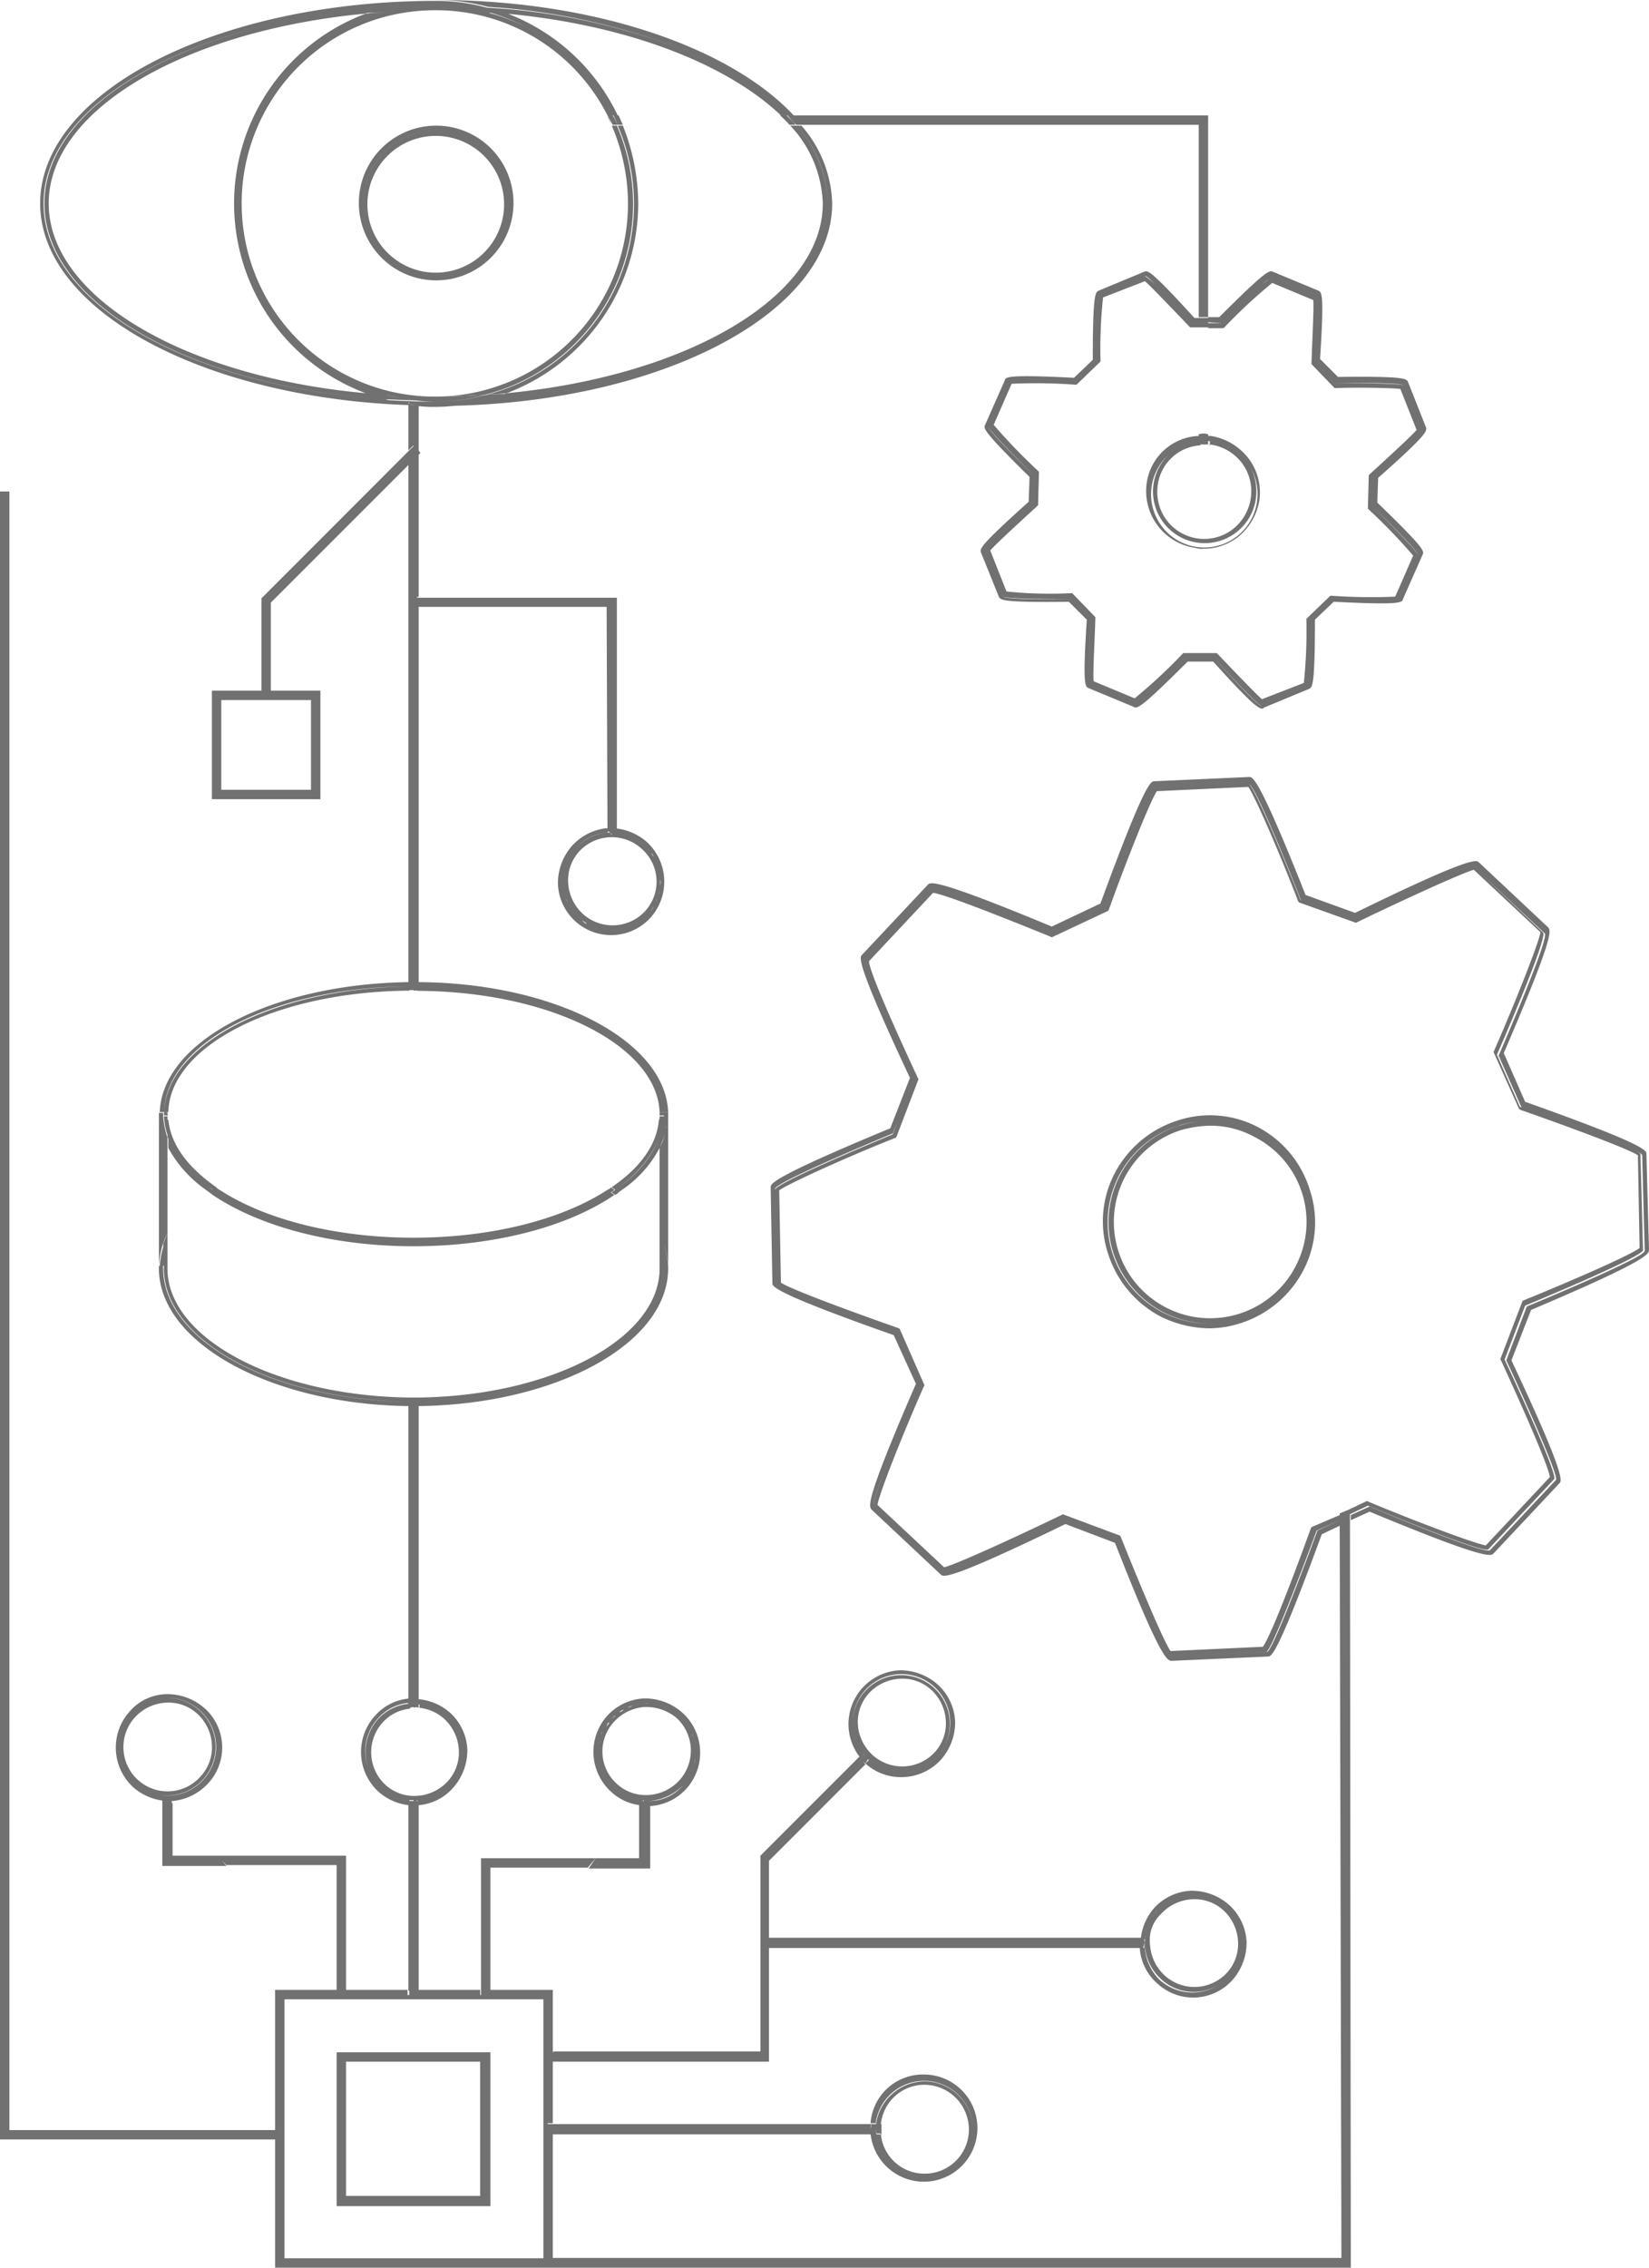 <svg id="Ebene_1" data-name="Ebene 1" xmlns="http://www.w3.org/2000/svg" viewBox="0 0 193 265.3"><defs><style>.cls-1{fill:#717171;}</style></defs><title>MechSens</title><path class="cls-1" d="M57.4,240.1h-18v18h18Zm-1.2,16.8H40.5V241.2H56.2Z"/><path class="cls-1" d="M134,226.9s0,.09,0,.13l0-.13Z"/><path class="cls-1" d="M79.9,200.4a6.62,6.62,0,0,0-4.5-1.7,6.23,6.23,0,0,0-4.3,2,6.31,6.31,0,0,0,.4,8.9,6,6,0,0,0,3.3,1.58v6.22H69.7l-.4.6-.4.6h7.2v-7.3H76a6.23,6.23,0,0,0,4.3-2A6.31,6.31,0,0,0,79.9,200.4Zm-4.6,10.3-.08,0,0-.07h.13v.1Zm.6-.7a5,5,0,0,1-3.7-1.3,5.1,5.1,0,0,1-.39-7.2l.09-.1a5.33,5.33,0,0,1,3.6-1.7h.2a5.6,5.6,0,0,1,3.5,1.3,5.19,5.19,0,0,1,.3,7.3A5.33,5.33,0,0,1,75.9,210Zm5.53-5.21a5.76,5.76,0,0,1,0,.61A5.78,5.78,0,0,0,81.43,204.79Zm-.06,1.1c0,.17-.08.33-.13.49C81.28,206.21,81.34,206.05,81.36,205.89ZM81.09,207a5.71,5.71,0,0,1-.42.87A5.7,5.7,0,0,0,81.09,207Zm-.16-4.31c.08.17.12.35.18.53C81,203,81,202.82,80.93,202.65Zm.35,1c0,.18,0,.36.07.54C81.33,204.06,81.32,203.88,81.28,203.7ZM80,201.27a5.65,5.65,0,0,0-.41-.47h0A5.64,5.64,0,0,1,80,201.27Zm.65.92a5.59,5.59,0,0,0-.3-.52A5.6,5.6,0,0,1,80.66,202.19ZM76,199.3c-.16,0-.31,0-.47,0C75.65,199.27,75.8,199.3,76,199.3Zm3.18,1.15c-.15-.12-.3-.25-.46-.35C78.84,200.2,79,200.34,79.14,200.45Zm-1-.61c-.16-.07-.31-.17-.47-.23C77.82,199.67,78,199.77,78.13,199.84Zm-1-.37c-.17,0-.33-.1-.5-.13C76.76,199.37,76.92,199.43,77.09,199.47Zm-5.16,1.26a5.64,5.64,0,0,0-.43.38h0A5.61,5.61,0,0,1,71.93,200.73Zm3-1.37c-.16,0-.33,0-.49.07C74.56,199.38,74.73,199.38,74.89,199.36Zm-1,.24c-.17.06-.35.1-.52.18C73.52,199.7,73.7,199.66,73.87,199.6Zm-1,.46c-.16.09-.33.17-.48.27C72.52,200.23,72.69,200.15,72.85,200.06Zm-1.69,1.49a5.87,5.87,0,0,0-.36.47A5.85,5.85,0,0,1,71.16,201.56ZM70.31,203c.06-.15.14-.3.21-.45C70.46,202.75,70.37,202.89,70.31,203Zm-.31,1.7c0,.16,0,.31,0,.47C70,205.06,70,204.9,70,204.75Zm.14-1c0,.14-.08.27-.11.41C70.06,204,70.11,203.84,70.14,203.7Zm.33,3.65c0-.1-.06-.2-.1-.3C70.41,207.15,70.43,207.26,70.47,207.35Zm-.35-1c0-.14,0-.29-.06-.44C70.08,206,70.09,206.16,70.12,206.3Zm.7,1.66c.07.12.13.25.21.37C71,208.21,70.9,208.08,70.82,208ZM76,210.7a6.14,6.14,0,0,0,3.9-1.8,5.76,5.76,0,0,0,.7-.93,5.76,5.76,0,0,1-.7.93A5.13,5.13,0,0,1,76,210.7Z"/><path class="cls-1" d="M193,146.2l-.3-11.2c0-.4-.1-1.1-14.2-6.1l-2.5-5.7c6-13.9,5.5-14.3,5.2-14.7l-8.1-7.6c-.3-.3-.8-.8-14.5,5.9l-5.8-2.1c-5.5-13.9-6.2-13.8-6.6-13.8l-11.1.5c-.4,0-1.1.1-6.3,14.3l-5.7,2.7c-13.7-5.7-14.2-5.2-14.5-4.9l-7.7,8.2c-.3.3-.8.8,5.6,14.4l-2.3,5.9c-14,5.8-14,6.5-14,6.9l.2,11.2c0,.4,0,1.1,14.2,6.1l2.6,5.7c-6,13.8-5.5,14.3-5.2,14.7l8.1,7.6c.3.3.8.8,14.6-5.9l5.8,2.2c5.2,13.3,6.1,13.8,6.6,13.8h.1l11.2-.5c.4,0,1.1-.1,6.3-14.3l2.1-1,.2,85.66H64.7V249.7h37.2v0a6.27,6.27,0,1,0,6.19-7,6.14,6.14,0,0,0-6.2,5.7h.6a5.72,5.72,0,0,1,11.37.3,5.71,5.71,0,0,0-5.67-5.2,5.82,5.82,0,0,0-5.66,5H102c0,.2-.1.4-.1.6a1.27,1.27,0,0,1,.1-.6H64.1v-.1h.6v-7.2H90V227.9h43.4a6,6,0,0,0,2,4.1,6.17,6.17,0,0,0,8.72-.22l.08-.08a6.62,6.62,0,0,0,1.7-4.5,6.23,6.23,0,0,0-2-4.3,6.62,6.62,0,0,0-4.5-1.7,6.23,6.23,0,0,0-4.3,2,6.5,6.5,0,0,0-1.57,3.5H90v-9l11.3-11.3-.1-.1a1.38,1.38,0,0,0-.26-.34h0l.25.25.1.1.3-.5-.3-.3c-.1-.1-.2-.3-.3-.4h0l.19.22c0,.06.06.13.11.18l.3.3.1.1-.4.4a6.14,6.14,0,0,0,4.2,1.6,6.29,6.29,0,0,0,4.6-2,6.62,6.62,0,0,0,1.7-4.5,6.23,6.23,0,0,0-2-4.3,6.62,6.62,0,0,0-4.5-1.7,6.3,6.3,0,0,0-4.7,10.1L89,217.1h0V240H64.8l-.1.1h0v-7.3H57.4V218.5H68.8l.4-.5.5-.6H56.3v16h-.1v-.6H49V211.19a6,6,0,0,0,4-2,6.62,6.62,0,0,0,1.7-4.5,6.23,6.23,0,0,0-2-4.3,6.51,6.51,0,0,0-3.7-1.6V164.5c16.1-.2,29.2-7.3,29.2-16.1v-.3h0V130.4s0,.08,0,.12,0-.14,0-.22v-.2h-1v.4h.5s0,.07,0,.1H77.2a1.09,1.09,0,0,1-.1.5h0c-.2,2.7-2.1,5.4-5.1,7.5-.1.1-.3.2-.4.3.1.1.3.2.4.3-.1.1-.3.2-.4.3.1.1.3.2.4.3a1.38,1.38,0,0,0,.4-.3c.1-.1.3-.2.4-.3a13.49,13.49,0,0,0,4.4-4.9c.2-.4.3-.8.5-1.2a6.12,6.12,0,0,1-.5,1.2v14.1c0,8.2-12.6,14.9-28.2,15.1H47.9c-15.6-.2-28.3-6.9-28.3-15.1v-2.8h0v-1.3c-.2.4-.3.8-.5,1.2v.39a10.88,10.88,0,0,0-.4,2.21h-.1v.3c0,8.7,13.1,15.9,29.2,16.1v34.22a6,6,0,0,0-3.9,2,6.31,6.31,0,0,0,.4,8.9,6.5,6.5,0,0,0,3.5,1.57V232.9h.1v.5h-.2v-.6H40.5V217.1H20.2V211l-.1-.1v-.2h.1a6.4,6.4,0,0,0,4.1-2,6.16,6.16,0,0,0-.2-8.71l-.1-.09a6.62,6.62,0,0,0-4.5-1.7,5.84,5.84,0,0,0-4.3,2,6.31,6.31,0,0,0,.4,8.9,6.5,6.5,0,0,0,3.4,1.55v7.65h7.5l-.5-.6.5.5H39.4v14.6H32.2v16.4H1.1V57.5H0V250.3H32.2v15H158.1l-.1-87.5v-.65l2.1-1s13.6,5.7,14.1,5.1l7.7-8.2c.5-.6-5.8-14-5.8-14l2.4-6.3s13.8-5.7,13.8-6.5l-.3-11.2c0-.09-.22-.24-.6-.44.5.25.8.44.8.54l.3,11.2c0,.8-13.8,6.5-13.8,6.5l-2.4,6.3s6.3,13.5,5.8,14l-7.7,8.2c-.6.6-14.1-5.1-14.1-5.1l-2.2,1v.6l2.2-1c13.7,5.7,14.2,5.2,14.5,4.9l7.7-8.2c.3-.3.8-.8-5.6-14.4l2.3-5.9C193,147.4,193,146.7,193,146.2Zm-92.6,55.5a5,5,0,0,1,1.3-3.6,5.33,5.33,0,0,1,3.6-1.7,5,5,0,0,1,3.7,1.3,5.33,5.33,0,0,1,1.7,3.6,5,5,0,0,1-1.3,3.7,5.19,5.19,0,0,1-7.3.3A5.33,5.33,0,0,1,100.4,201.7Zm.9-4a5.71,5.71,0,0,1,9.29,6.46,5.69,5.69,0,0,0-9.29-6.36,5.61,5.61,0,0,0-1.5,3.59A5.73,5.73,0,0,1,101.3,197.7Zm8.9,7.13c.06-.09.14-.18.2-.28C110.34,204.65,110.27,204.74,110.2,204.83Zm-10.36-2.5s0-.1,0-.15S99.84,202.28,99.84,202.33ZM133.9,227.9h-.1l.1-.6Zm1.8,3.7A5.86,5.86,0,0,1,134,227l-.07.27v-.4H134a5.83,5.83,0,0,1,.82-2.56,5.73,5.73,0,0,0,1,7.16,5.61,5.61,0,0,0,6.84.73A5.72,5.72,0,0,1,135.7,231.6Zm3.8-9.4a5,5,0,0,1,3.7,1.3,5.33,5.33,0,0,1,1.7,3.6,5,5,0,0,1-1.3,3.7,5.19,5.19,0,0,1-7.3.3,5.33,5.33,0,0,1-1.7-3.6,4.2,4.2,0,0,1,1.3-3.6A5.33,5.33,0,0,1,139.5,222.2Zm3.62,9.7c-.07.06-.14.13-.22.19C143,232,143,232,143.12,231.9Zm-7.72-8.4.08-.07a5.75,5.75,0,0,0-.65.86A5.87,5.87,0,0,1,135.4,223.5Zm-36.11-16L89.5,217.3h0l9.79-9.79ZM23.5,200.2A5.72,5.72,0,0,1,18.62,210a5.79,5.79,0,0,0,5.08-1.74,5.72,5.72,0,0,0-4.35-9.62A5.71,5.71,0,0,1,23.5,200.2Zm-7.4,8a5.19,5.19,0,0,1-.3-7.3,5.33,5.33,0,0,1,3.6-1.7,5,5,0,0,1,3.7,1.3,5.33,5.33,0,0,1,1.7,3.6,5,5,0,0,1-1.3,3.7,5.15,5.15,0,0,1-7.26.52Zm40.8,25.2h0Zm-9-22.72v-.08h.5v.1a1.26,1.26,0,0,0,.5-.07v.07H48Zm1.2-11.27v.39a5.15,5.15,0,0,1,2.9,1.3,5.33,5.33,0,0,1,1.7,3.6,5,5,0,0,1-1.3,3.7,5.33,5.33,0,0,1-3.6,1.7,5,5,0,0,1-3.7-1.3,5.19,5.19,0,0,1-.3-7.3,4.94,4.94,0,0,1,3.2-1.6v-.12l.4-.08v.1a.64.64,0,0,1,.6,0v-.4Zm-1.1.33h0Zm29.63-68.66a7.38,7.38,0,0,1-.12.84C77.57,131.64,77.6,131.36,77.64,131.08Zm-.44,2a12.92,12.92,0,0,1-4.8,5.8,13.6,13.6,0,0,0,4.8-5.8Zm.66-.53c-.06.21-.09.42-.16.63v-.1C77.76,132.93,77.81,132.75,77.86,132.57Zm.21-.94c0,.2-.08.39-.12.59C78,132,78,131.83,78.08,131.63Zm.12,16.47a11.93,11.93,0,0,0-.5-2.6A10.89,10.89,0,0,1,78.2,148.1Zm-59.1.3v-.3h.1v.3c0,8.48,12.75,15.37,28.6,15.6h0C32,163.8,19.1,156.9,19.1,148.4ZM44.27,201l0,0a5.44,5.44,0,0,1,3.5-1.77v.1a5.65,5.65,0,0,0-3.5,1.76,5.78,5.78,0,0,0-1.22,5.61A5.69,5.69,0,0,1,44.27,201ZM39.5,233.4h0Zm24.1,30.8H33.3V233.9H63.6Zm50.29-15.09v0c0-.07,0-.15,0-.23S113.89,249,113.89,249.11Zm-5.69-5.21a5.23,5.23,0,0,1,5.2,5.2,5.16,5.16,0,0,1-5.12,5.2h-.08a5.11,5.11,0,0,1-5.1-4.6h-.5a1.27,1.27,0,0,1-.1-.6h0a1.26,1.26,0,0,0,.1.5h.47s0,.07,0,.1h.1v-1.2h-.07A5.12,5.12,0,0,1,108.2,243.9ZM102,249.6h0a.49.49,0,0,0,0-.1Zm50.3-144.27-.07,0s-4.82-12.23-6-13.57C147.14,92.29,151.88,104.32,152.27,105.33ZM104.5,132.6l.5-1.31-.5,1.41s-13.76,5.68-13.8,6.5v-.1C90.7,138.3,104.5,132.6,104.5,132.6Zm3.18,29.45,0,0s-5.27,12-5.44,14C102.22,174.58,107.31,162.89,107.68,162.05Zm46.52,17s-5.2,14.2-5.9,14.2l-11.2.5h0l11.11-.5c.7-.1,5.9-14.2,5.9-14.2l2.7-1.21v0ZM191.9,146c-1,.8-7.6,3.7-13.5,6.1l-.2.1-2.6,6.8.1.2c2.3,5,5.5,12.2,5.7,13.6l-7.5,8c-1.3-.2-8.7-3-13.7-5.1l-.2-.1-2.1,1v0l-1.1.46v.19l-3.3,1.41-.1.2c-2.2,6.1-4.8,12.8-5.6,13.8l-10.8.5c-.8-1.1-3.8-8.3-5.8-13.3l-.1-.2-6.7-2.5-.2.1c-5.8,2.8-12.4,5.8-13.7,6.1l-7.8-7.3c.2-1.3,2.8-7.9,5.4-13.8l.1-.2-2.9-6.6-.2-.1c-6-2.1-12.7-4.6-13.7-5.3l-.2-10.8c1.1-.8,8.4-4.1,13.5-6.1l.2-.1,2.6-6.8-.1-.2c-2.7-5.8-5.6-12.3-5.7-13.6l7.5-8c1.2.1,7.8,2.7,13.7,5.1l.2.1,6.6-3.1.1-.2c2.2-6.1,4.9-12.8,5.6-13.8l10.7-.5c.8,1.1,3.9,8.3,5.8,13.3l.1.2,6.7,2.4.2-.1c5.8-2.8,12.4-5.8,13.6-6.1l7.8,7.3c-.2,1.3-3.2,8.8-5.4,13.8l-.1.2,3,6.7.2.1c6,2.1,12.7,4.6,13.7,5.3Zm-14-16.5-2.7-6.1s6-13.7,5.4-14.3l-7.48-7.1,7.68,7.2c.6.5-5.4,14.3-5.4,14.3l2.68,6.06Z"/><path class="cls-1" d="M147.3,131.9a12.07,12.07,0,0,0-9.5-.8,12.61,12.61,0,0,0-7.3,6.1,12.07,12.07,0,0,0-.8,9.5,12.61,12.61,0,0,0,6.1,7.3,13,13,0,0,0,5.7,1.4,11.93,11.93,0,0,0,3.7-.6,12.61,12.61,0,0,0,7.3-6.1,12.07,12.07,0,0,0,.8-9.5A12.38,12.38,0,0,0,147.3,131.9Zm-5.7-.2a10.56,10.56,0,0,1,5.2,1.3,11.15,11.15,0,0,1,4.91,15l-.11.22a11.27,11.27,0,1,1-13.4-16A13.32,13.32,0,0,1,141.6,131.7Zm-11.4,14.9a11.85,11.85,0,0,1,10.18-15.4,11.87,11.87,0,0,0-2.3.48l-.08,0a11.86,11.86,0,0,0,3.61,23.16A11.86,11.86,0,0,1,130.2,146.6Z"/><path class="cls-1" d="M140.3,37.2h-.5c-5.2-5.7-5.5-5.6-5.9-5.4L128.6,34c-.4.2-.7.3-.7,8.1l-2.2,2.1c-7.8-.4-8-.1-8.1.3l-2.3,5.2c-.2.4-.3.7,5.2,6.1l-.1,2.9c-5.8,5.2-5.7,5.5-5.6,5.9l2.1,5.2c.2.4.3.7,8.2.6l2.1,2.1c-.5,7.7-.2,7.8.2,8l5.3,2.2c.4.2.7.3,6.3-5.3h3c4.3,4.8,5.3,5.5,5.7,5.5.1,0,.2,0,.2-.1l5.3-2.2c.4-.2.7-.3.7-8.1l2.2-2.1c7.8.4,8,.1,8.1-.3l2.3-5.2c.2-.4.3-.7-5.3-6.1l.1-2.9c5.9-5.2,5.7-5.5,5.6-5.9l-2.1-5.3c-.2-.4-.3-.7-8.2-.6L154.5,42c.5-7.7.2-7.8-.2-8L149,31.8c-.4-.2-.7-.3-6.3,5.3h-1.3v.1Zm2.9,1.2.2-.2a60.67,60.67,0,0,1,5.5-5.1l4.8,2c.1.9-.1,4.2-.2,7.3v.2l2.7,2.8h.2c3.1-.1,6.6,0,7.5.1l1.9,4.8c-.6.7-3.1,3-5.4,5.1l-.2.2-.1,3.9.2.2a67.43,67.43,0,0,1,5.1,5.3l-2.1,4.8a64.25,64.25,0,0,1-7.4-.1h-.2l-2.8,2.7v.2a57.19,57.19,0,0,1-.3,7.3l-4.9,1.9c-.7-.6-3-3-5.1-5.2l-.2-.2h-3.9l-.2.2a60.67,60.67,0,0,1-5.5,5.1l-4.8-2c-.1-.9.1-4.2.2-7.3v-.2l-2.7-2.8h-.2a49.91,49.91,0,0,1-7.5-.2l-1.9-4.8c.6-.7,3.1-3,5.4-5.1l.2-.2.1-3.9-.2-.2a67.45,67.45,0,0,1-5.1-5.3l2.1-4.8a64.22,64.22,0,0,1,7.4.1h.2l2.8-2.7v-.2a57.19,57.19,0,0,1,.3-7.3l4.9-1.9c.7.6,3,3,5.1,5.2l.2.2h2.1v.1Zm10.8,4s.24-3.59.25-5.87C154.24,38.81,154,42.4,154,42.4Zm1.9,27.8h0ZM136.43,34.49A12.4,12.4,0,0,0,134,32.3C134.18,32.21,135.27,33.27,136.43,34.49ZM125.8,44.7s-3.6-.19-5.91-.18C122.2,44.51,125.8,44.7,125.8,44.7Zm-10.1,5.2c-.2.3,5.3,5.7,5.3,5.7l-.1,3.4h0l.1-3.4S115.5,50.3,115.7,49.9Zm9.6,20.2s-7.7.1-7.9-.3l-2.1-5.3,2.1,5.3c.2.3,7.9.3,7.9.3l2.4,2.4s-.24,3.59-.25,5.87c0-2.28.25-5.87.25-5.87Zm2.3,10.1,5.3,2.2h0Zm14.6-3.1s5.1,5.6,5.5,5.5C147.3,82.8,142.2,77.1,142.2,77.1ZM166,65c.2-.3-5.3-5.7-5.3-5.7S166.2,64.6,166,65Zm-1.7-19.9c-.2-.3-7.9-.3-7.9-.3S164.1,44.7,164.3,45.1ZM148.46,32.67c.18-.13.3-.2.34-.17h0s-.16,0-.34.17-.42.33-.7.57C148,33,148.29,32.8,148.46,32.67Zm-2.15,1.9-1.05,1ZM143,37.8h-1.6v-.1Z"/><path class="cls-1" d="M141.4,50.8a2,2,0,0,0-1.1,0V51a6.41,6.41,0,0,0-6.1,5.6,6.72,6.72,0,0,0,5.7,7.5,2.77,2.77,0,0,0,.9.1,6.6,6.6,0,0,0,4-1.3,6.93,6.93,0,0,0,2.6-4.4,6.56,6.56,0,0,0-1.3-4.9,6.93,6.93,0,0,0-4.4-2.6h-.3Zm5.75,7.65a6.23,6.23,0,1,1-10.43-5.2A6,6,0,0,0,135,56.7a6.05,6.05,0,1,0,11.43-1.87A6.2,6.2,0,0,1,147.15,58.45ZM141.6,51.6h0V52a5.61,5.61,0,0,1,3.7,2.1,5.48,5.48,0,0,1,1.1,4.1,5.61,5.61,0,0,1-2.1,3.7,5.49,5.49,0,0,1-8.8-5.1,5.35,5.35,0,0,1,5-4.7V52h.9a2.05,2.05,0,0,0-.55-.08,2,2,0,0,1,.55.08v-.4Z"/><path class="cls-1" d="M141.6,52.1V52C141.5,52,141.4,52,141.6,52.1Z"/><path class="cls-1" d="M47.74,47.39h.06v5.3l.6-.6v.1l-.5.5L30.6,70V80.8H24.8V93.5H37.5V80.8H31.7V70.5L47.8,54.4v60.5h0c-16,.23-28.8,6.91-29.1,15.2h.5C19.4,122,32,115.53,47.8,115.4h0c-15.65.23-28.3,6.71-28.6,14.7h.5c.2-7.8,12.7-14.1,28.2-14.2v-.08a1.74,1.74,0,0,0,.5,0v.1c.2-.1.4,0,.6,0,15.4.1,27.9,6.4,28.2,14.2h1C77.9,121.8,65,115,49,114.9V71H71l.1,25.9h-.2a6.42,6.42,0,0,0-3.9,2,6.62,6.62,0,0,0-1.7,4.5,6.23,6.23,0,0,0,10.8,4,6.31,6.31,0,0,0-.4-8.9,6.5,6.5,0,0,0-3.5-1.57v-27H48.8v-.1H49V53.2l.2-.2-.2-.3V47.51a14.07,14.07,0,0,0,2,.09c.76,0,1.51-.05,2.26-.13,24.55-.6,44.14-11,44.14-23.67a14.38,14.38,0,0,0-3.6-9.1h-.6a13.78,13.78,0,0,1,3.7,9.1,14,14,0,0,0-3.7-9.1h-.7a13.9,13.9,0,0,1,3.8,9.1c0,11-16,20.2-37,22.2l-.29.1a20.09,20.09,0,0,0-2.11.1,22.55,22.55,0,0,1-5.76.8H51c-1.78,0-3.56-.08-5.34-.17-.18,0-.37-.08-.56-.13-22.6-1.4-40-11.1-40-22.9,0-9.36,11-17.34,26.77-21C16.16,6.46,5.2,14.44,5.2,23.8c0,11.8,17.4,21.5,39.9,22.9,1.15.06,2.34.11,3.56.15A22.53,22.53,0,0,0,51,47a22,22,0,0,0,5.8-.8c-1.8.1-3.8.2-5.8.2h0A22.6,22.6,0,0,1,50.77,1.2H51c1.82,0,3.55.09,5.28.18h0C54.54,1.29,52.73,1.2,51,1.2A22.49,22.49,0,0,1,71.1,13.5c.2.4.4.7.6,1.1h.6c-.2-.3-.3-.7-.6-1.1h.1c.2.4.3.7.5,1.1h.6c-.2-.4-.3-.7-.5-1.1h-.1A23.75,23.75,0,0,0,59.48,1.62C73.4,2.94,85,7.43,91.4,13.5h-.1a11.41,11.41,0,0,1,1.1,1.1h.7c-.3-.4-.7-.7-1-1.1h.1a5.24,5.24,0,0,0,1,1.1h47.1V37.1h1.1V13.5H92.9C85.4,5.5,69.5,0,51.1,0a23.49,23.49,0,0,1,6,.8A76,76,0,0,1,79.61,5.68,74.82,74.82,0,0,0,57,.9,22.89,22.89,0,0,0,51.05.1h-.12C25.41.15,4.7,10.73,4.7,23.8,4.7,36.26,23.67,46.52,47.74,47.39ZM36.4,92.4H25.9V81.9H36.4Zm38.7,6.9a5.11,5.11,0,0,1,.48,7.21l-.08.09a5.19,5.19,0,0,1-7.3.3,5.33,5.33,0,0,1-1.7-3.6,5,5,0,0,1,1.3-3.7A5.19,5.19,0,0,1,75.1,99.3Zm-4-1.9v-.1h.2l.1.1.2.2v.1l-.2-.3h-.3a5.66,5.66,0,0,0-3.7,1.8A5.45,5.45,0,0,1,71.1,97.4Zm-5.19,5.29a5.77,5.77,0,0,0,0,.62A5.78,5.78,0,0,1,65.91,102.69Zm.56-2.08a5.77,5.77,0,0,0-.25.53A5.78,5.78,0,0,1,66.47,100.61Zm-.35.89a5.75,5.75,0,0,0-.18.72A5.75,5.75,0,0,1,66.12,101.5Zm.25,4a5.66,5.66,0,0,1-.21-.63A5.66,5.66,0,0,0,66.37,105.45Zm-.35-1a5.73,5.73,0,0,1-.08-.62A5.74,5.74,0,0,0,66,104.4Zm1.26,2.42a5.65,5.65,0,0,0,.42.47h0A5.64,5.64,0,0,1,67.28,106.82Zm-.68-1a5.61,5.61,0,0,0,.33.58A5.59,5.59,0,0,1,66.6,105.85Zm2,2.15c-.16-.1-.31-.23-.46-.35C68.32,107.76,68.46,107.9,68.63,108Zm2.66.8c.18,0,.35,0,.53,0C71.64,108.83,71.46,108.8,71.28,108.79Zm-2.11-.53c.16.07.31.17.47.23C69.48,108.43,69.33,108.33,69.17,108.26Zm1.06.38c.16,0,.32.1.49.12C70.55,108.73,70.39,108.67,70.23,108.63Zm5.08-1.2a5.64,5.64,0,0,0,.49-.43h0A5.64,5.64,0,0,1,75.31,107.43Zm-3,1.32c.19,0,.38,0,.56-.08C72.72,108.72,72.53,108.73,72.34,108.75Zm1.09-.25c.17-.06.35-.1.52-.18C73.78,108.4,73.6,108.44,73.43,108.5Zm1-.44a5.59,5.59,0,0,0,.52-.3A5.58,5.58,0,0,1,74.41,108.06Zm2.58-3c-.06.17-.16.32-.23.48C76.83,105.38,76.93,105.22,77,105.06Zm-.49,1c-.09.16-.22.29-.33.44C76.28,106.37,76.4,106.23,76.5,106.07Zm.79-2.62c0-.19,0-.38,0-.57C77.33,103.08,77.3,103.27,77.29,103.46Zm-.18,1.1a5.77,5.77,0,0,0,.15-.57A5.79,5.79,0,0,1,77.12,104.55Zm-.29-3.8c.07.16.11.33.17.5C76.94,101.08,76.9,100.91,76.83,100.75Zm.35,1a5.74,5.74,0,0,1,.08.59A5.74,5.74,0,0,0,77.18,101.8Zm-.7-1.66c-.07-.12-.13-.25-.21-.37C76.35,99.89,76.4,100,76.48,100.14Zm-2.83-2.36A4.81,4.81,0,0,1,75.5,98.9,5.88,5.88,0,0,0,73.65,97.77ZM48,47.32a3.75,3.75,0,0,0,.5.08h-.1a1.88,1.88,0,0,1-.4-.07Zm5.9-.37c-.87,0-1.76.05-2.68.06C52.11,47,53,47,53.9,46.94Zm1.82-.08-.5,0Zm-7.92.24h.1v.09h-.1ZM51,46.4h0c-2,0-3.87-.1-5.75-.2.54.15,1.08.27,1.62.38-.55-.1-1.09-.22-1.62-.37C47.08,46.3,49.06,46.4,51,46.4ZM35.74,41.16q-.52-.46-1-.94Q35.22,40.71,35.74,41.16Zm7.81,4.53-.78-.29ZM42,45.09l-.92-.41Zm-1.45-.68c-.35-.18-.69-.36-1-.55C39.83,44.06,40.18,44.24,40.53,44.41Zm-1.07-.57a23,23,0,0,1-3.59-2.56A23.14,23.14,0,0,0,39.46,43.84ZM29.55,32.38a23,23,0,0,1-1-3.31c0,.19.08.38.13.57A23.15,23.15,0,0,0,29.55,32.38Zm5.05,7.71a23.12,23.12,0,0,1-3.54-4.61A23.15,23.15,0,0,0,34.6,40.09ZM31,35.3c-.22-.38-.42-.76-.61-1.15C30.54,34.54,30.74,34.92,31,35.3Zm-.77-1.47c-.18-.38-.36-.77-.52-1.16C29.83,33.06,30,33.45,30.19,33.83ZM28.29,28c0-.17-.07-.34-.09-.52C28.22,27.68,28.26,27.85,28.29,28Zm-.3-2.2v0ZM41.51,2.71l0,0ZM43.25,2l.21-.07ZM42.8,1.6a23.7,23.7,0,0,0,0,44.4C21.7,44.1,5.7,34.8,5.7,23.8s16-20.2,37-22.2L43,1.5a20.9,20.9,0,0,0,2.21-.1C44.4,1.5,43.6,1.5,42.8,1.6Zm14.69-.09a23.44,23.44,0,0,1,4,1.6A22.43,22.43,0,0,0,57.18,1.5Z"/><path class="cls-1" d="M71.6,14.6a6,6,0,0,0-.6-1.1Z"/><path class="cls-1" d="M74.7,23.8a25,25,0,0,0-1.8-9.1h-.6A23.06,23.06,0,0,1,56.9,46.2c.8-.1,1.6-.1,2.4-.2A23.8,23.8,0,0,0,74.7,23.8Z"/><path class="cls-1" d="M74.1,23.8a23.16,23.16,0,0,0-1.9-9.1h-.6a23.16,23.16,0,0,1,1.9,9.1A22.58,22.58,0,0,1,51.11,46.4c1.92,0,3.76-.1,5.59-.2A23.06,23.06,0,0,0,74.1,23.8Z"/><path class="cls-1" d="M42,23.7s0,.07,0,.1a9.05,9.05,0,1,0,0-.1Zm9,8.2a8,8,0,1,1,8-8A8,8,0,0,1,51,31.9Zm0-16.6h0a8.5,8.5,0,0,0-8.5,8.5A8.49,8.49,0,0,1,51,15.3Z"/><path class="cls-1" d="M19.6,134.4v-1.3a10.08,10.08,0,0,1-.5-2.5v-.4h-.5V148a11.93,11.93,0,0,1,.5-2.6v.1a6.12,6.12,0,0,1,.5-1.2Zm-.88-2.77a8.67,8.67,0,0,1-.11-1.11A9.17,9.17,0,0,0,18.72,131.63Zm.21.95c0-.12-.06-.23-.09-.35C18.87,132.34,18.91,132.46,18.94,132.57Z"/><path class="cls-1" d="M24.1,139.2c.1.1.3.2.4.3s.3.2.4.3c5.5,3.7,14,6,23.5,6s18.1-2.3,23.5-6c-.1-.1-.3-.2-.4-.3a1.38,1.38,0,0,0,.4-.3c-.1-.1-.3-.2-.4-.3,0,.1-.2.2-.4.3-5.2,3.4-13.4,5.6-22.7,5.6s-17.5-2.2-22.7-5.6a1.38,1.38,0,0,0-.4.3c.1-.1.3-.2.4-.3a1.38,1.38,0,0,1-.4-.3c-.1-.1-.3-.2-.4-.3-3-2.2-4.9-4.7-5.2-7.6h-.1v-.4h-.4a7.4,7.4,0,0,0,.4,2.16V133l.1.22v1.08A14.33,14.33,0,0,0,24.1,139.2Zm.8,0,.1.08-.1-.08a1.38,1.38,0,0,1-.4-.3C24.6,139,24.8,139.1,24.9,139.2Z"/><path class="cls-1" d="M19.2,130.1v.4h.5a.35.35,0,0,1-.1-.2v-.2Z"/></svg>